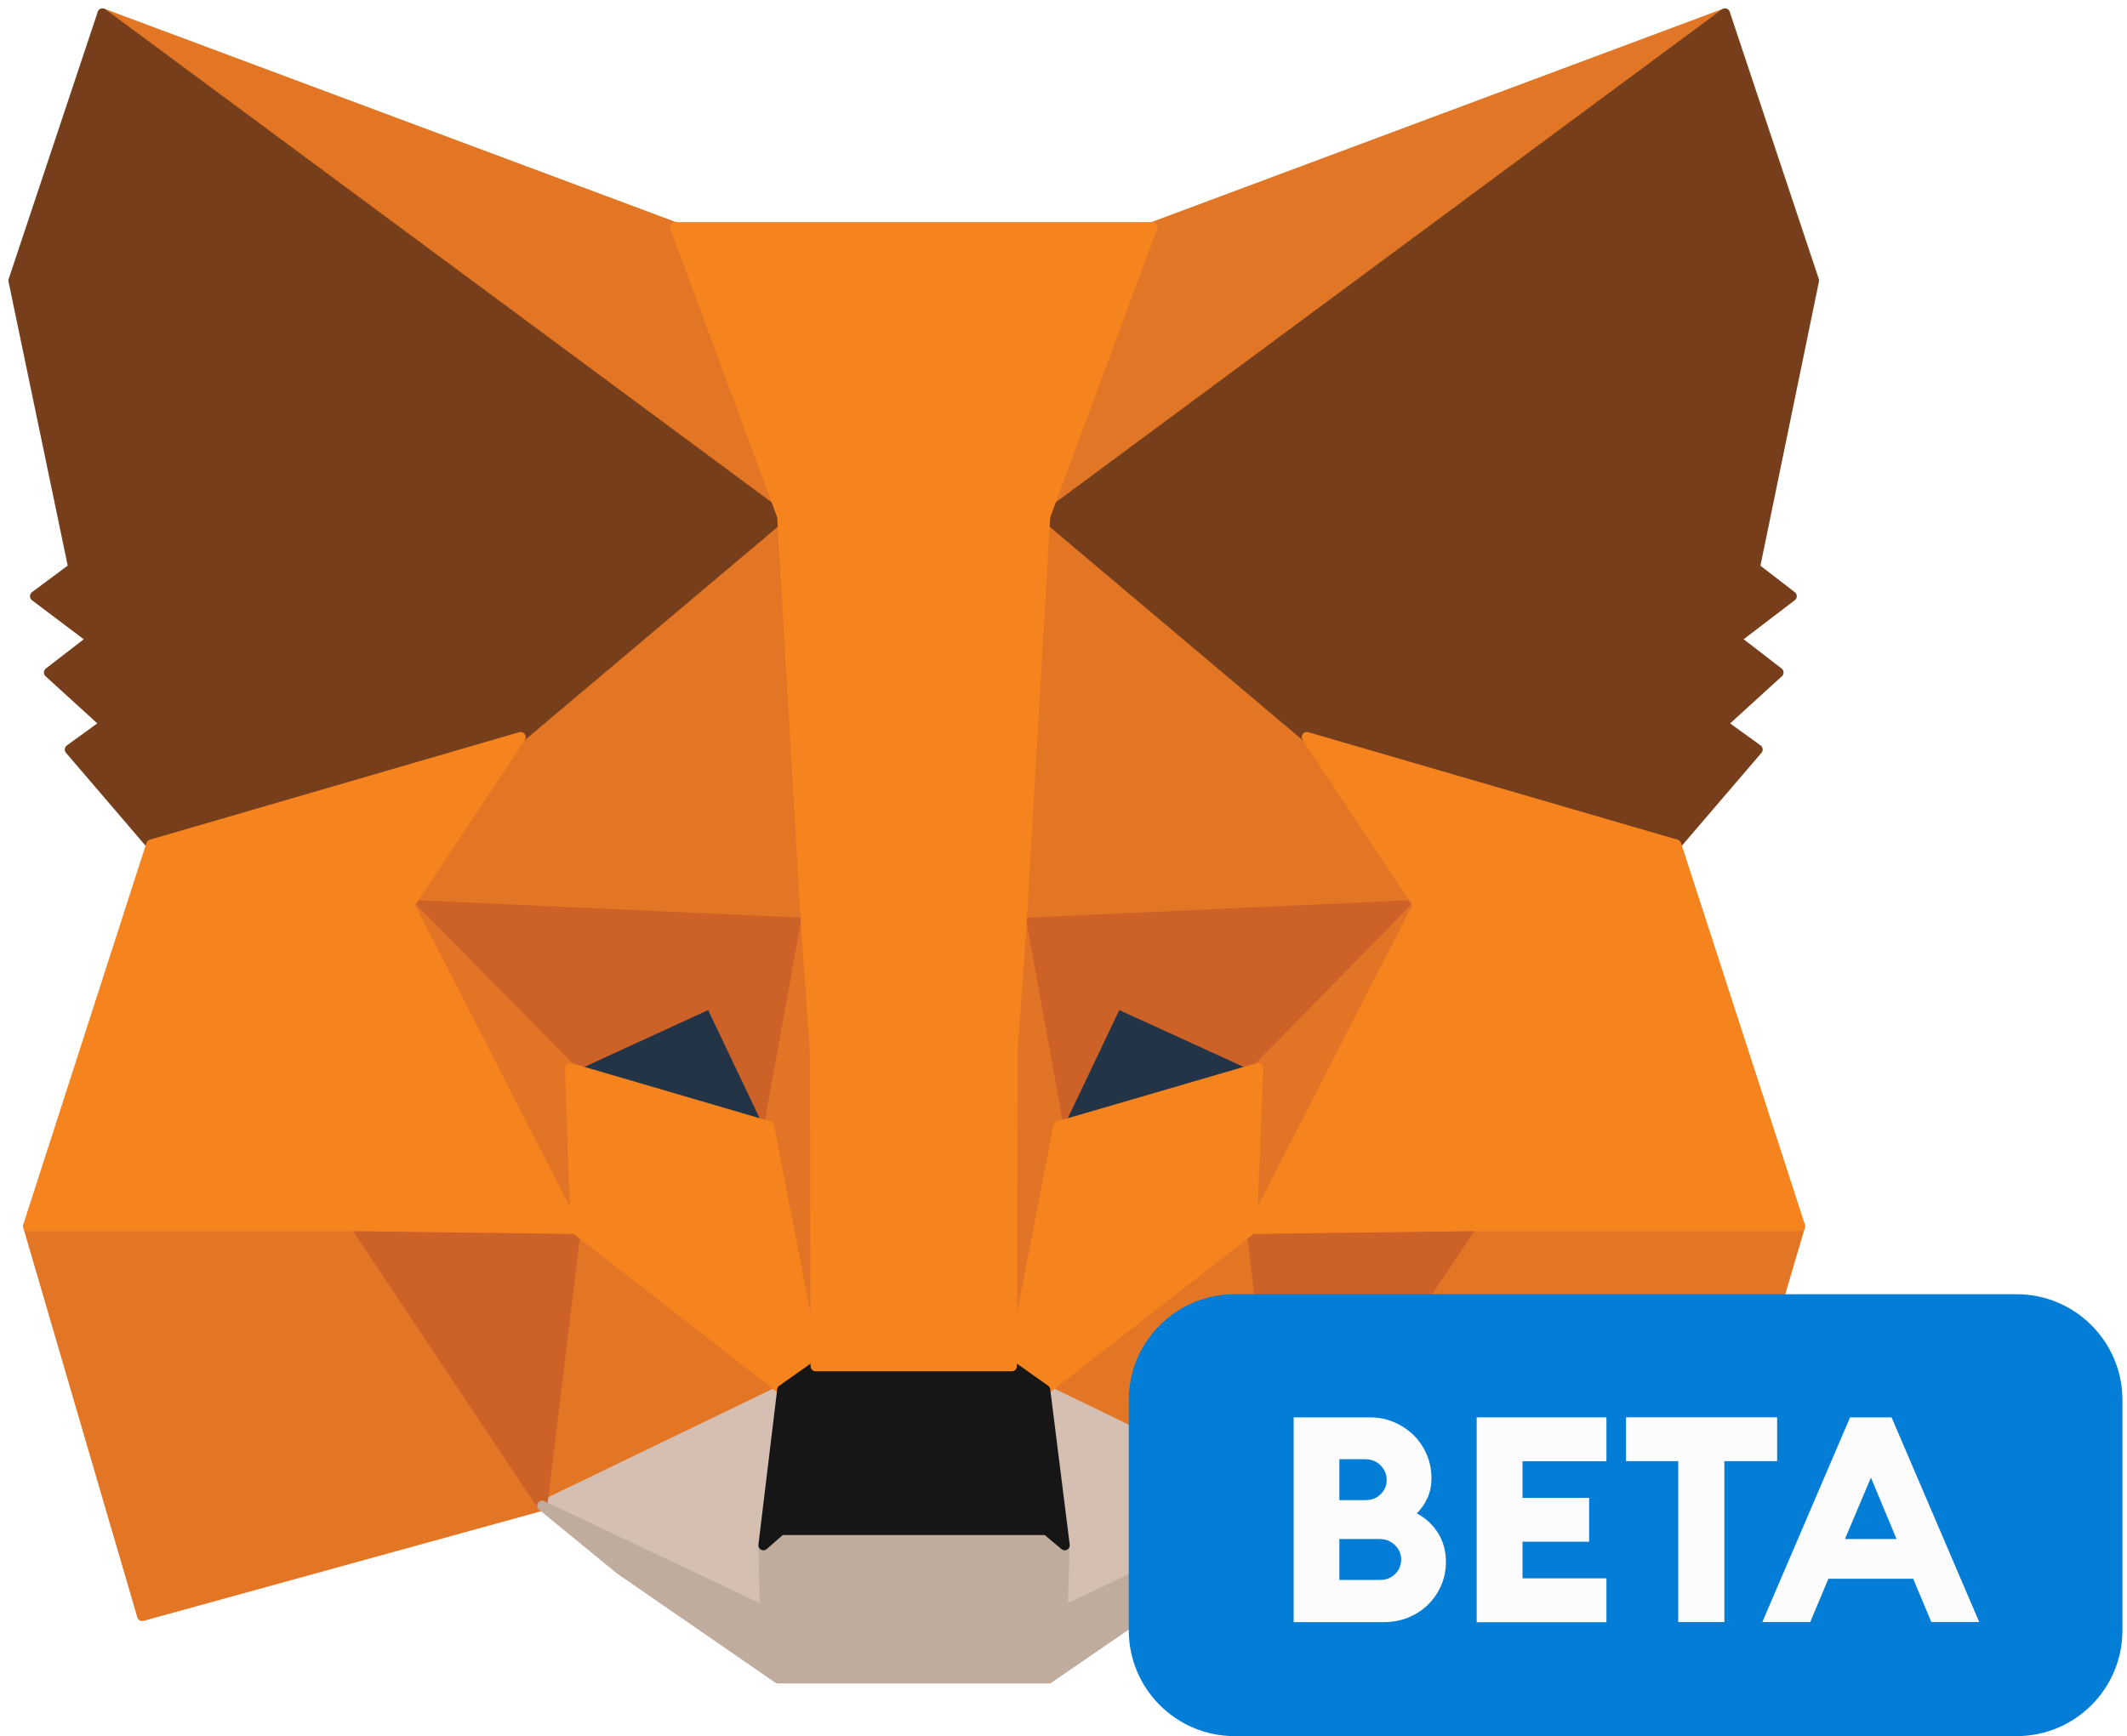 <svg xmlns="http://www.w3.org/2000/svg" width="158" height="129" fill="none" viewBox="0 0 158 129"><path fill="#E17726" stroke="#E17726" stroke-linecap="round" stroke-linejoin="round" stroke-width=".75" d="M128.133 1L75.884 39.661L85.6 16.877L128.133 1Z"/><path fill="#E27625" stroke="#E27625" stroke-linecap="round" stroke-linejoin="round" stroke-width=".75" d="M7.615 1L59.399 40.021L50.148 16.877L7.615 1Z"/><path fill="#E27625" stroke="#E27625" stroke-linecap="round" stroke-linejoin="round" stroke-width=".75" d="M109.322 90.641L95.42 111.879L125.188 120.075L133.715 91.105L109.322 90.641Z"/><path fill="#E27625" stroke="#E27625" stroke-linecap="round" stroke-linejoin="round" stroke-width=".75" d="M2.085 91.105L10.561 120.075L40.277 111.879L26.426 90.641L2.085 91.105Z"/><path fill="#E27625" stroke="#E27625" stroke-linecap="round" stroke-linejoin="round" stroke-width=".75" d="M38.675 54.764L30.406 67.238L59.864 68.579L58.882 36.877L38.675 54.764Z"/><path fill="#E27625" stroke="#E27625" stroke-linecap="round" stroke-linejoin="round" stroke-width=".75" d="M97.074 54.764L76.557 36.516L75.885 68.579L105.343 67.238L97.074 54.764Z"/><path fill="#E27625" stroke="#E27625" stroke-linecap="round" stroke-linejoin="round" stroke-width=".75" d="M40.277 111.879L58.106 103.27L42.757 91.311L40.277 111.879Z"/><path fill="#E27625" stroke="#E27625" stroke-linecap="round" stroke-linejoin="round" stroke-width=".75" d="M77.641 103.27L95.419 111.879L92.99 91.311L77.641 103.27Z"/><path fill="#D5BFB2" stroke="#D5BFB2" stroke-linecap="round" stroke-linejoin="round" stroke-width=".75" d="M95.42 111.879L77.642 103.27L79.089 114.817L78.934 119.714L95.42 111.879Z"/><path fill="#D5BFB2" stroke="#D5BFB2" stroke-linecap="round" stroke-linejoin="round" stroke-width=".75" d="M40.277 111.879L56.815 119.714L56.712 114.817L58.107 103.27L40.277 111.879Z"/><path fill="#233447" stroke="#233447" stroke-linecap="round" stroke-linejoin="round" stroke-width=".75" d="M57.125 83.682L42.344 79.352L52.784 74.558L57.125 83.682Z"/><path fill="#233447" stroke="#233447" stroke-linecap="round" stroke-linejoin="round" stroke-width=".75" d="M78.623 83.682L82.964 74.558L93.456 79.352L78.623 83.682Z"/><path fill="#CC6228" stroke="#CC6228" stroke-linecap="round" stroke-linejoin="round" stroke-width=".75" d="M40.277 111.879L42.861 90.641L26.427 91.105L40.277 111.879Z"/><path fill="#CC6228" stroke="#CC6228" stroke-linecap="round" stroke-linejoin="round" stroke-width=".75" d="M92.887 90.641L95.419 111.879L109.321 91.105L92.887 90.641Z"/><path fill="#CC6228" stroke="#CC6228" stroke-linecap="round" stroke-linejoin="round" stroke-width=".75" d="M105.342 67.239L75.884 68.579L78.623 83.682L82.965 74.558L93.456 79.352L105.342 67.239Z"/><path fill="#CC6228" stroke="#CC6228" stroke-linecap="round" stroke-linejoin="round" stroke-width=".75" d="M42.344 79.352L52.783 74.558L57.125 83.682L59.864 68.579L30.406 67.239L42.344 79.352Z"/><path fill="#E27525" stroke="#E27525" stroke-linecap="round" stroke-linejoin="round" stroke-width=".75" d="M30.406 67.239L42.758 91.311L42.344 79.352L30.406 67.239Z"/><path fill="#E27525" stroke="#E27525" stroke-linecap="round" stroke-linejoin="round" stroke-width=".75" d="M93.456 79.352L92.991 91.311L105.343 67.239L93.456 79.352Z"/><path fill="#E27525" stroke="#E27525" stroke-linecap="round" stroke-linejoin="round" stroke-width=".75" d="M59.864 68.579L57.125 83.682L60.587 101.518L61.363 78.012L59.864 68.579Z"/><path fill="#E27525" stroke="#E27525" stroke-linecap="round" stroke-linejoin="round" stroke-width=".75" d="M75.885 68.579L74.438 77.96L75.161 101.518L78.624 83.682L75.885 68.579Z"/><path fill="#F5841F" stroke="#F5841F" stroke-linecap="round" stroke-linejoin="round" stroke-width=".75" d="M78.624 83.682L75.161 101.517L77.642 103.27L92.991 91.311L93.456 79.352L78.624 83.682Z"/><path fill="#F5841F" stroke="#F5841F" stroke-linecap="round" stroke-linejoin="round" stroke-width=".75" d="M42.344 79.352L42.758 91.311L58.107 103.27L60.587 101.517L57.125 83.682L42.344 79.352Z"/><path fill="#C0AC9D" stroke="#C0AC9D" stroke-linecap="round" stroke-linejoin="round" stroke-width=".75" d="M78.934 119.714L79.089 114.817L77.745 113.683H58.004L56.712 114.817L56.815 119.714L40.277 111.879L46.065 116.621L57.797 124.714H77.9L89.684 116.621L95.42 111.879L78.934 119.714Z"/><path fill="#161616" stroke="#161616" stroke-linecap="round" stroke-linejoin="round" stroke-width=".75" d="M77.642 103.27L75.161 101.517H60.587L58.106 103.27L56.711 114.817L58.003 113.683H77.745L79.089 114.817L77.642 103.27Z"/><path fill="#763E1A" stroke="#763E1A" stroke-linecap="round" stroke-linejoin="round" stroke-width=".75" d="M130.356 42.186L134.749 20.846L128.133 1L77.642 38.372L97.074 54.764L124.516 62.754L130.562 55.692L127.927 53.785L132.113 49.97L128.909 47.496L133.095 44.3L130.356 42.186Z"/><path fill="#763E1A" stroke="#763E1A" stroke-linecap="round" stroke-linejoin="round" stroke-width=".75" d="M1 20.846L5.445 42.186L2.602 44.3L6.84 47.496L3.636 49.97L7.822 53.785L5.186 55.692L11.233 62.754L38.675 54.764L58.107 38.372L7.615 1L1 20.846Z"/><path fill="#F5841F" stroke="#F5841F" stroke-linecap="round" stroke-linejoin="round" stroke-width=".75" d="M124.516 62.754L97.074 54.764L105.343 67.238L92.991 91.311L109.322 91.105H133.715L124.516 62.754Z"/><path fill="#F5841F" stroke="#F5841F" stroke-linecap="round" stroke-linejoin="round" stroke-width=".75" d="M38.675 54.764L11.232 62.754L2.085 91.105H26.427L42.758 91.311L30.406 67.238L38.675 54.764Z"/><path fill="#F5841F" stroke="#F5841F" stroke-linecap="round" stroke-linejoin="round" stroke-width=".75" d="M75.885 68.579L77.642 38.372L85.601 16.877H50.148L58.107 38.372L59.864 68.579L60.536 78.063L60.588 101.517H75.162L75.213 78.063L75.885 68.579Z"/><path fill="#037DD6" d="M149.801 129H91.708C87.37 129 83.849 125.479 83.849 121.141V104.024C83.849 99.685 87.37 96.165 91.708 96.165H149.801C154.139 96.165 157.66 99.685 157.66 104.024V121.141C157.66 125.485 154.139 129 149.801 129Z"/><path fill="#FCFCFC" d="M96.09 105.317H101.808C102.42 105.317 103.007 105.436 103.556 105.673C104.106 105.91 104.586 106.229 105.005 106.634C105.417 107.04 105.741 107.521 105.978 108.07C106.216 108.62 106.334 109.206 106.334 109.837C106.334 110.38 106.234 110.867 106.035 111.304C105.835 111.741 105.573 112.122 105.242 112.452C105.885 112.783 106.403 113.258 106.809 113.888C107.208 114.519 107.408 115.237 107.408 116.054C107.408 116.685 107.289 117.265 107.052 117.808C106.815 118.352 106.49 118.826 106.078 119.232C105.666 119.638 105.173 119.956 104.611 120.187C104.049 120.418 103.438 120.53 102.782 120.53H96.097V105.317H96.09ZM101.421 111.466C101.877 111.466 102.258 111.323 102.557 111.029C102.857 110.736 103.007 110.386 103.007 109.968C103.007 109.556 102.857 109.194 102.557 108.888C102.258 108.582 101.877 108.426 101.421 108.426H99.492V111.466H101.421ZM102.495 117.396C102.951 117.396 103.332 117.253 103.631 116.959C103.931 116.666 104.081 116.304 104.081 115.88C104.081 115.468 103.925 115.105 103.619 114.806C103.313 114.506 102.932 114.356 102.47 114.356H99.492V117.396H102.495Z"/><path fill="#FCFCFC" d="M109.693 105.316H119.331V108.575H113.095V111.297H118.045V114.555H113.095V117.277H119.331V120.536H109.693V105.316Z"/><path fill="#FCFCFC" d="M124.663 108.568H120.786V105.31H132.01V108.568H128.09V120.523H124.663V108.568Z"/><path fill="#FCFCFC" d="M137.428 105.316H140.512L147.023 120.523H143.465L142.117 117.308H135.818L134.47 120.523H130.911L137.428 105.316ZM137.048 114.356H140.881L138.977 109.792L137.048 114.356Z"/></svg>